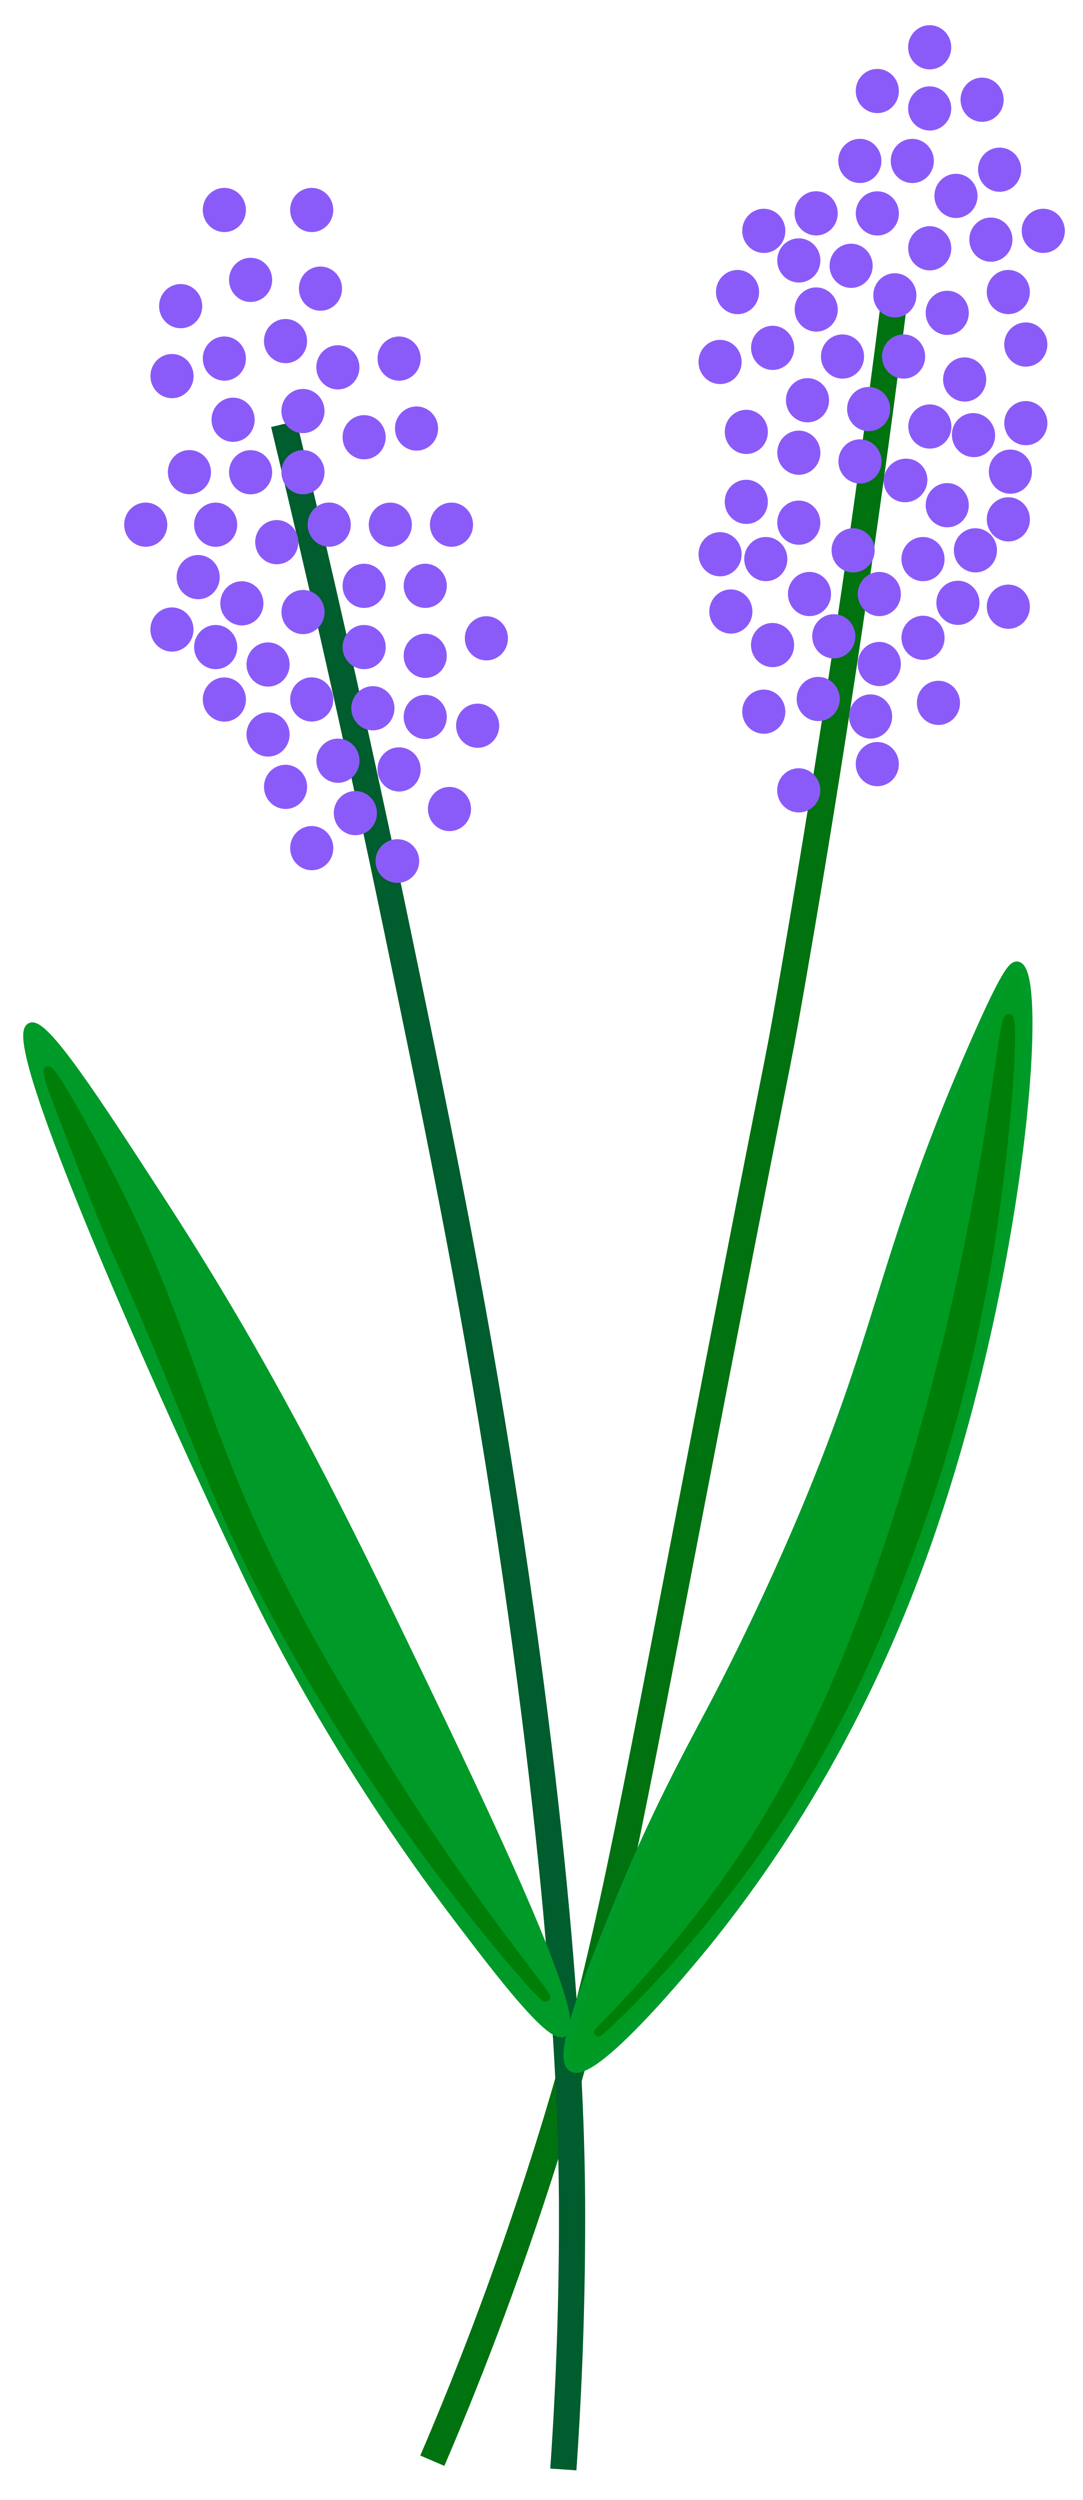 <?xml version="1.0" encoding="UTF-8"?>
<svg xmlns="http://www.w3.org/2000/svg" viewBox="0 0 124 286">
  <defs>
    <style>
      .cls-1 {
        fill: #009a23;
      }

      .cls-1, .cls-2, .cls-3, .cls-4, .cls-5, .cls-6 {
        stroke-miterlimit: 10;
      }

      .cls-1, .cls-5 {
        stroke: #009a28;
      }

      .cls-2 {
        stroke: #007210;
      }

      .cls-2, .cls-4 {
        fill: none;
        stroke-width: 3px;
      }

      .cls-3 {
        fill: #007f08;
        stroke: #007f08;
      }

      .cls-4 {
        stroke: #005d2d;
      }

      .cls-5 {
        fill: #009a28;
      }

      .cls-6 {
        fill: #8b5bf9;
        stroke: #8b5bf9;
      }
    </style>
  </defs>
  <g id="Layer_34" data-name="Layer 34">
    <path class="cls-2" d="M49.5,281.5c3.41-7.94,8.25-19.98,13-35,6.22-19.65,8.69-33.05,16-71,11.42-59.3,10.1-51.1,12-62,3.68-21.08,8-48.17,12-80"/>
    <path class="cls-4" d="M64.5,282.5c.49-7.03,1.01-17.02,1-29,0-8.11-.25-31.83-7-77-3.9-26.09-7.87-45.33-13-70-4.96-23.85-9.56-43.71-13-58"/>
  </g>
  <g id="Layer_35" data-name="Layer 35">
    <path class="cls-5" d="M64.5,232.5c-1.46.84-7.47-7.04-12-13-14.09-18.52-21.97-34.76-24-39C18.76,160.15.42,119.04,3.5,117.5c1.53-.76,7.6,8.59,15,20,10.09,15.54,17.57,29.6,26,47,9.59,19.79,22.54,46.54,20,48Z"/>
    <path class="cls-1" d="M65.5,236.5c2.64,1.66,15.29-14.11,16-15,15.3-19.2,22.56-38.43,26-49,9.8-30.08,11.93-61.35,9-62-.52-.12-1.37.72-5,9-8.79,20.01-10.13,29.35-16,45-5.7,15.22-12.82,28.77-14,31-2.46,4.66-6.59,12.12-11,23-3.12,7.7-6.83,16.84-5,18Z"/>
    <circle class="cls-6" cx="45.5" cy="98.5" r="2"/>
    <ellipse class="cls-6" cx="51.46" cy="92.55" rx="1.97" ry="2.03" transform="translate(-3.29 1.91) rotate(-2.06)"/>
    <ellipse class="cls-6" cx="32.69" cy="90.02" rx="1.97" ry="2.03" transform="translate(-3.21 1.23) rotate(-2.06)"/>
    <ellipse class="cls-6" cx="35.69" cy="97.02" rx="1.97" ry="2.03" transform="translate(-3.46 1.35) rotate(-2.06)"/>
    <ellipse class="cls-6" cx="45.69" cy="41.02" rx="1.97" ry="2.03" transform="translate(-1.44 1.67) rotate(-2.06)"/>
    <ellipse class="cls-6" cx="47.69" cy="49.02" rx="1.97" ry="2.03" transform="translate(-1.73 1.75) rotate(-2.06)"/>
    <ellipse class="cls-6" cx="51.69" cy="60.02" rx="1.97" ry="2.03" transform="translate(-2.12 1.9) rotate(-2.06)"/>
    <ellipse class="cls-6" cx="55.69" cy="73.02" rx="1.97" ry="2.03" transform="translate(-2.59 2.05) rotate(-2.06)"/>
    <ellipse class="cls-6" cx="54.69" cy="83.02" rx="1.97" ry="2.03" transform="translate(-2.95 2.02) rotate(-2.06)"/>
    <ellipse class="cls-6" cx="24.69" cy="60.02" rx="1.97" ry="2.03" transform="translate(-2.14 .93) rotate(-2.06)"/>
    <ellipse class="cls-6" cx="27.69" cy="69.02" rx="1.97" ry="2.03" transform="translate(-2.46 1.04) rotate(-2.06)"/>
    <ellipse class="cls-6" cx="30.69" cy="84.02" rx="1.97" ry="2.03" transform="translate(-3 1.16) rotate(-2.06)"/>
    <ellipse class="cls-6" cx="35.69" cy="24.02" rx="1.97" ry="2.03" transform="translate(-.84 1.3) rotate(-2.06)"/>
    <ellipse class="cls-6" cx="25.69" cy="24.02" rx="1.97" ry="2.03" transform="translate(-.85 .94) rotate(-2.06)"/>
    <ellipse class="cls-6" cx="20.69" cy="35.02" rx="1.97" ry="2.03" transform="translate(-1.25 .77) rotate(-2.06)"/>
    <ellipse class="cls-6" cx="19.69" cy="43.02" rx="1.97" ry="2.03" transform="translate(-1.53 .74) rotate(-2.06)"/>
    <ellipse class="cls-6" cx="21.69" cy="54.02" rx="1.97" ry="2.03" transform="translate(-1.93 .81) rotate(-2.06)"/>
    <ellipse class="cls-6" cx="25.69" cy="80.02" rx="1.97" ry="2.03" transform="translate(-2.86 .98) rotate(-2.06)"/>
    <ellipse class="cls-6" cx="16.69" cy="60.02" rx="1.97" ry="2.03" transform="translate(-2.15 .64) rotate(-2.06)"/>
    <ellipse class="cls-6" cx="19.69" cy="72.02" rx="1.97" ry="2.03" transform="translate(-2.58 .75) rotate(-2.06)"/>
    <ellipse class="cls-6" cx="41.69" cy="67.02" rx="1.97" ry="2.03" transform="translate(-2.38 1.54) rotate(-2.06)"/>
    <ellipse class="cls-6" cx="25.69" cy="41.02" rx="1.97" ry="2.03" transform="translate(-1.46 .95) rotate(-2.06)"/>
    <ellipse class="cls-6" cx="41.69" cy="50.02" rx="1.97" ry="2.03" transform="translate(-1.77 1.53) rotate(-2.06)"/>
    <ellipse class="cls-6" cx="44.69" cy="60.02" rx="1.97" ry="2.03" transform="translate(-2.13 1.65) rotate(-2.06)"/>
    <ellipse class="cls-6" cx="48.69" cy="67.02" rx="1.97" ry="2.03" transform="translate(-2.38 1.79) rotate(-2.06)"/>
    <ellipse class="cls-6" cx="48.69" cy="75.02" rx="1.97" ry="2.03" transform="translate(-2.67 1.8) rotate(-2.06)"/>
    <ellipse class="cls-6" cx="48.69" cy="82.02" rx="1.97" ry="2.03" transform="translate(-2.92 1.8) rotate(-2.06)"/>
    <ellipse class="cls-6" cx="45.69" cy="88.02" rx="1.97" ry="2.03" transform="translate(-3.13 1.7) rotate(-2.06)"/>
    <ellipse class="cls-6" cx="40.69" cy="93.02" rx="1.97" ry="2.03" transform="translate(-3.32 1.52) rotate(-2.06)"/>
    <ellipse class="cls-6" cx="38.69" cy="87.02" rx="1.97" ry="2.03" transform="translate(-3.1 1.45) rotate(-2.06)"/>
    <ellipse class="cls-6" cx="34.69" cy="70.02" rx="1.97" ry="2.03" transform="translate(-2.49 1.29) rotate(-2.06)"/>
    <ellipse class="cls-6" cx="35.69" cy="80.02" rx="1.97" ry="2.03" transform="translate(-2.85 1.33) rotate(-2.06)"/>
    <ellipse class="cls-6" cx="31.69" cy="62.02" rx="1.97" ry="2.03" transform="translate(-2.21 1.18) rotate(-2.06)"/>
    <ellipse class="cls-6" cx="28.69" cy="54.02" rx="1.97" ry="2.03" transform="translate(-1.92 1.07) rotate(-2.06)"/>
    <ellipse class="cls-6" cx="30.69" cy="76.02" rx="1.97" ry="2.03" transform="translate(-2.71 1.15) rotate(-2.06)"/>
    <ellipse class="cls-6" cx="26.69" cy="48.02" rx="1.97" ry="2.03" transform="translate(-1.71 .99) rotate(-2.06)"/>
    <ellipse class="cls-6" cx="41.69" cy="74.02" rx="1.97" ry="2.03" transform="translate(-2.63 1.55) rotate(-2.06)"/>
    <ellipse class="cls-6" cx="24.69" cy="74.02" rx="1.97" ry="2.03" transform="translate(-2.64 .94) rotate(-2.06)"/>
    <ellipse class="cls-6" cx="22.69" cy="66.02" rx="1.97" ry="2.03" transform="translate(-2.36 .86) rotate(-2.06)"/>
    <ellipse class="cls-6" cx="42.69" cy="81.02" rx="1.97" ry="2.03" transform="translate(-2.88 1.59) rotate(-2.06)"/>
    <ellipse class="cls-6" cx="37.69" cy="60.02" rx="1.97" ry="2.03" transform="translate(-2.13 1.39) rotate(-2.06)"/>
    <ellipse class="cls-6" cx="34.69" cy="54.02" rx="1.97" ry="2.03" transform="translate(-1.92 1.28) rotate(-2.06)"/>
    <ellipse class="cls-6" cx="34.69" cy="47.02" rx="1.97" ry="2.03" transform="translate(-1.67 1.28) rotate(-2.06)"/>
    <ellipse class="cls-6" cx="32.69" cy="39.02" rx="1.97" ry="2.03" transform="translate(-1.38 1.2) rotate(-2.06)"/>
    <ellipse class="cls-6" cx="28.69" cy="32.02" rx="1.97" ry="2.03" transform="translate(-1.13 1.05) rotate(-2.06)"/>
    <ellipse class="cls-6" cx="36.69" cy="33.02" rx="1.97" ry="2.03" transform="translate(-1.16 1.34) rotate(-2.06)"/>
    <ellipse class="cls-6" cx="38.69" cy="42.02" rx="1.97" ry="2.03" transform="translate(-1.49 1.42) rotate(-2.06)"/>
    <ellipse class="cls-6" cx="97.45" cy="30.41" rx="1.97" ry="2.03" transform="translate(-1.03 3.52) rotate(-2.06)"/>
    <ellipse class="cls-6" cx="106.45" cy="28.41" rx="1.97" ry="2.03" transform="translate(-.95 3.84) rotate(-2.06)"/>
    <ellipse class="cls-6" cx="100.45" cy="24.41" rx="1.97" ry="2.03" transform="translate(-.81 3.63) rotate(-2.06)"/>
    <ellipse class="cls-6" cx="113.45" cy="27.41" rx="1.97" ry="2.03" transform="translate(-.91 4.1) rotate(-2.06)"/>
    <ellipse class="cls-6" cx="109.45" cy="22.41" rx="1.97" ry="2.03" transform="translate(-.73 3.95) rotate(-2.06)"/>
    <ellipse class="cls-6" cx="106.45" cy="12.41" rx="1.97" ry="2.03" transform="translate(-.38 3.83) rotate(-2.06)"/>
    <ellipse class="cls-6" cx="115.45" cy="33.41" rx="1.97" ry="2.03" transform="translate(-1.13 4.17) rotate(-2.06)"/>
    <ellipse class="cls-6" cx="110.45" cy="43.41" rx="1.97" ry="2.03" transform="translate(-1.49 4) rotate(-2.06)"/>
    <ellipse class="cls-6" cx="104.45" cy="18.41" rx="1.97" ry="2.03" transform="translate(-.59 3.77) rotate(-2.06)"/>
    <ellipse class="cls-6" cx="93.45" cy="35.41" rx="1.97" ry="2.03" transform="translate(-1.21 3.38) rotate(-2.06)"/>
    <ellipse class="cls-6" cx="82.45" cy="41.41" rx="1.97" ry="2.03" transform="translate(-1.44 2.99) rotate(-2.06)"/>
    <ellipse class="cls-6" cx="85.45" cy="49.41" rx="1.97" ry="2.03" transform="translate(-1.72 3.1) rotate(-2.06)"/>
    <ellipse class="cls-6" cx="85.45" cy="57.41" rx="1.97" ry="2.03" transform="translate(-2.01 3.11) rotate(-2.06)"/>
    <ellipse class="cls-6" cx="84.45" cy="33.41" rx="1.97" ry="2.03" transform="translate(-1.15 3.06) rotate(-2.06)"/>
    <ellipse class="cls-6" cx="87.45" cy="26.41" rx="1.97" ry="2.03" transform="translate(-.89 3.16) rotate(-2.06)"/>
    <ellipse class="cls-6" cx="93.45" cy="24.41" rx="1.97" ry="2.03" transform="translate(-.82 3.37) rotate(-2.06)"/>
    <ellipse class="cls-6" cx="98.45" cy="18.41" rx="1.97" ry="2.03" transform="translate(-.6 3.55) rotate(-2.06)"/>
    <ellipse class="cls-6" cx="100.45" cy="10.41" rx="1.97" ry="2.03" transform="translate(-.31 3.62) rotate(-2.06)"/>
    <ellipse class="cls-6" cx="106.45" cy="5.41" rx="1.97" ry="2.03" transform="translate(-.13 3.83) rotate(-2.06)"/>
    <ellipse class="cls-6" cx="112.45" cy="11.41" rx="1.97" ry="2.03" transform="translate(-.34 4.05) rotate(-2.06)"/>
    <ellipse class="cls-6" cx="114.45" cy="19.41" rx="1.97" ry="2.03" transform="translate(-.62 4.13) rotate(-2.06)"/>
    <ellipse class="cls-6" cx="119.45" cy="26.41" rx="1.97" ry="2.03" transform="translate(-.87 4.31) rotate(-2.06)"/>
    <ellipse class="cls-6" cx="117.45" cy="39.41" rx="1.97" ry="2.03" transform="translate(-1.34 4.25) rotate(-2.06)"/>
    <ellipse class="cls-6" cx="117.45" cy="48.41" rx="1.97" ry="2.03" transform="translate(-1.66 4.25) rotate(-2.06)"/>
    <ellipse class="cls-6" cx="115.45" cy="59.41" rx="1.97" ry="2.03" transform="translate(-2.06 4.19) rotate(-2.06)"/>
    <ellipse class="cls-6" cx="115.45" cy="69.41" rx="1.97" ry="2.03" transform="translate(-2.42 4.19) rotate(-2.06)"/>
    <ellipse class="cls-6" cx="107.45" cy="80.41" rx="1.97" ry="2.03" transform="translate(-2.82 3.91) rotate(-2.06)"/>
    <ellipse class="cls-6" cx="100.45" cy="87.41" rx="1.97" ry="2.03" transform="translate(-3.08 3.67) rotate(-2.06)"/>
    <ellipse class="cls-6" cx="82.45" cy="63.41" rx="1.97" ry="2.03" transform="translate(-2.23 3) rotate(-2.06)"/>
    <ellipse class="cls-6" cx="87.45" cy="81.41" rx="1.97" ry="2.03" transform="translate(-2.87 3.2) rotate(-2.06)"/>
    <ellipse class="cls-6" cx="91.45" cy="90.41" rx="1.97" ry="2.03" transform="translate(-3.19 3.35) rotate(-2.06)"/>
    <ellipse class="cls-6" cx="88.46" cy="73.79" rx="1.97" ry="2.03" transform="translate(-2.6 3.23) rotate(-2.06)"/>
    <ellipse class="cls-6" cx="95.46" cy="72.79" rx="1.97" ry="2.03" transform="translate(-2.55 3.48) rotate(-2.06)"/>
    <ellipse class="cls-6" cx="91.46" cy="59.79" rx="1.97" ry="2.03" transform="translate(-2.09 3.33) rotate(-2.06)"/>
    <ellipse class="cls-6" cx="108.46" cy="57.79" rx="1.97" ry="2.03" transform="translate(-2.01 3.94) rotate(-2.06)"/>
    <ellipse class="cls-6" cx="98.46" cy="52.79" rx="1.97" ry="2.03" transform="translate(-1.83 3.57) rotate(-2.06)"/>
    <ellipse class="cls-6" cx="91.46" cy="51.79" rx="1.97" ry="2.03" transform="translate(-1.8 3.32) rotate(-2.06)"/>
    <ellipse class="cls-6" cx="111.46" cy="49.79" rx="1.97" ry="2.03" transform="translate(-10.42 42.94) rotate(-20.86)"/>
    <ellipse class="cls-6" cx="106.46" cy="48.79" rx="1.97" ry="2.03" transform="translate(-1.68 3.86) rotate(-2.06)"/>
    <ellipse class="cls-6" cx="99.46" cy="46.79" rx="1.97" ry="2.03" transform="translate(-1.62 3.61) rotate(-2.06)"/>
    <ellipse class="cls-6" cx="92.46" cy="45.79" rx="1.97" ry="2.03" transform="translate(-1.59 3.35) rotate(-2.06)"/>
    <ellipse class="cls-6" cx="103.46" cy="40.79" rx="1.97" ry="2.03" transform="translate(-1.4 3.74) rotate(-2.06)"/>
    <ellipse class="cls-6" cx="108.46" cy="35.79" rx="1.97" ry="2.03" transform="translate(-1.22 3.92) rotate(-2.06)"/>
    <ellipse class="cls-6" cx="102.46" cy="33.79" rx="1.97" ry="2.03" transform="translate(-1.15 3.7) rotate(-2.06)"/>
    <ellipse class="cls-6" cx="88.46" cy="39.79" rx="1.97" ry="2.03" transform="translate(-1.37 3.21) rotate(-2.06)"/>
    <ellipse class="cls-6" cx="96.46" cy="40.79" rx="1.97" ry="2.03" transform="translate(-1.4 3.49) rotate(-2.06)"/>
    <ellipse class="cls-6" cx="91.46" cy="29.79" rx="1.97" ry="2.03" transform="translate(-1.01 3.31) rotate(-2.06)"/>
    <ellipse class="cls-6" cx="105.68" cy="72.96" rx="1.97" ry="2.03" transform="translate(-2.55 3.85) rotate(-2.06)"/>
    <ellipse class="cls-6" cx="109.68" cy="68.96" rx="1.97" ry="2.03" transform="translate(-2.41 3.99) rotate(-2.06)"/>
    <ellipse class="cls-6" cx="100.68" cy="67.96" rx="1.97" ry="2.03" transform="translate(-2.38 3.66) rotate(-2.06)"/>
    <ellipse class="cls-6" cx="105.68" cy="63.96" rx="1.97" ry="2.03" transform="translate(-2.23 3.84) rotate(-2.06)"/>
    <ellipse class="cls-6" cx="97.68" cy="62.96" rx="1.97" ry="2.03" transform="translate(-2.2 3.55) rotate(-2.06)"/>
    <ellipse class="cls-6" cx="103.68" cy="54.96" rx="2.03" ry="1.97" transform="translate(-10.48 82.12) rotate(-41.31)"/>
    <ellipse class="cls-6" cx="99.68" cy="81.96" rx="1.97" ry="2.03" transform="translate(-2.88 3.64) rotate(-2.06)"/>
    <ellipse class="cls-6" cx="93.68" cy="79.96" rx="1.97" ry="2.03" transform="translate(-2.81 3.42) rotate(-2.06)"/>
    <ellipse class="cls-6" cx="100.68" cy="75.96" rx="1.97" ry="2.03" transform="translate(-2.67 3.67) rotate(-2.06)"/>
    <ellipse class="cls-6" cx="111.68" cy="62.96" rx="1.97" ry="2.03" transform="translate(-2.19 4.05) rotate(-2.06)"/>
    <ellipse class="cls-6" cx="92.68" cy="67.96" rx="1.97" ry="2.03" transform="translate(-2.38 3.37) rotate(-2.06)"/>
    <ellipse class="cls-6" cx="87.68" cy="63.96" rx="1.97" ry="2.03" transform="translate(-2.24 3.19) rotate(-2.06)"/>
    <ellipse class="cls-6" cx="83.68" cy="69.96" rx="1.97" ry="2.03" transform="translate(-2.46 3.05) rotate(-2.06)"/>
    <ellipse class="cls-6" cx="115.68" cy="53.96" rx="1.97" ry="2.03" transform="translate(-1.86 4.19) rotate(-2.06)"/>
  </g>
  <g id="Layer_36" data-name="Layer 36">
    <path class="cls-3" d="M62.5,228.5c-.28.22-7.14-7.64-14-17-7.79-10.63-13.34-20.17-17-27-7.92-14.79-8.52-19.78-18-41-1.54-3.44-3.02-7.29-6-15-1.54-3.98-2.23-5.89-2-6,.54-.26,5.78,9.59,6,10,7.54,14.2,9.72,23.06,14,34,5.43,13.88,11.31,23.6,17,33,10.64,17.59,20.33,28.74,20,29Z"/>
    <path class="cls-3" d="M68.5,232.5c-.05-.05,6.46-6.27,13-15,7.3-9.73,14.11-21.86,21-43,10.66-32.71,12.08-58.12,13-58,.65.08-.11,12.85-2,25-2.61,16.77-6.9,29.31-9,35-2.84,7.72-6.94,18.64-15,31-9.93,15.24-20.94,25.06-21,25Z"/>
  </g>
</svg>